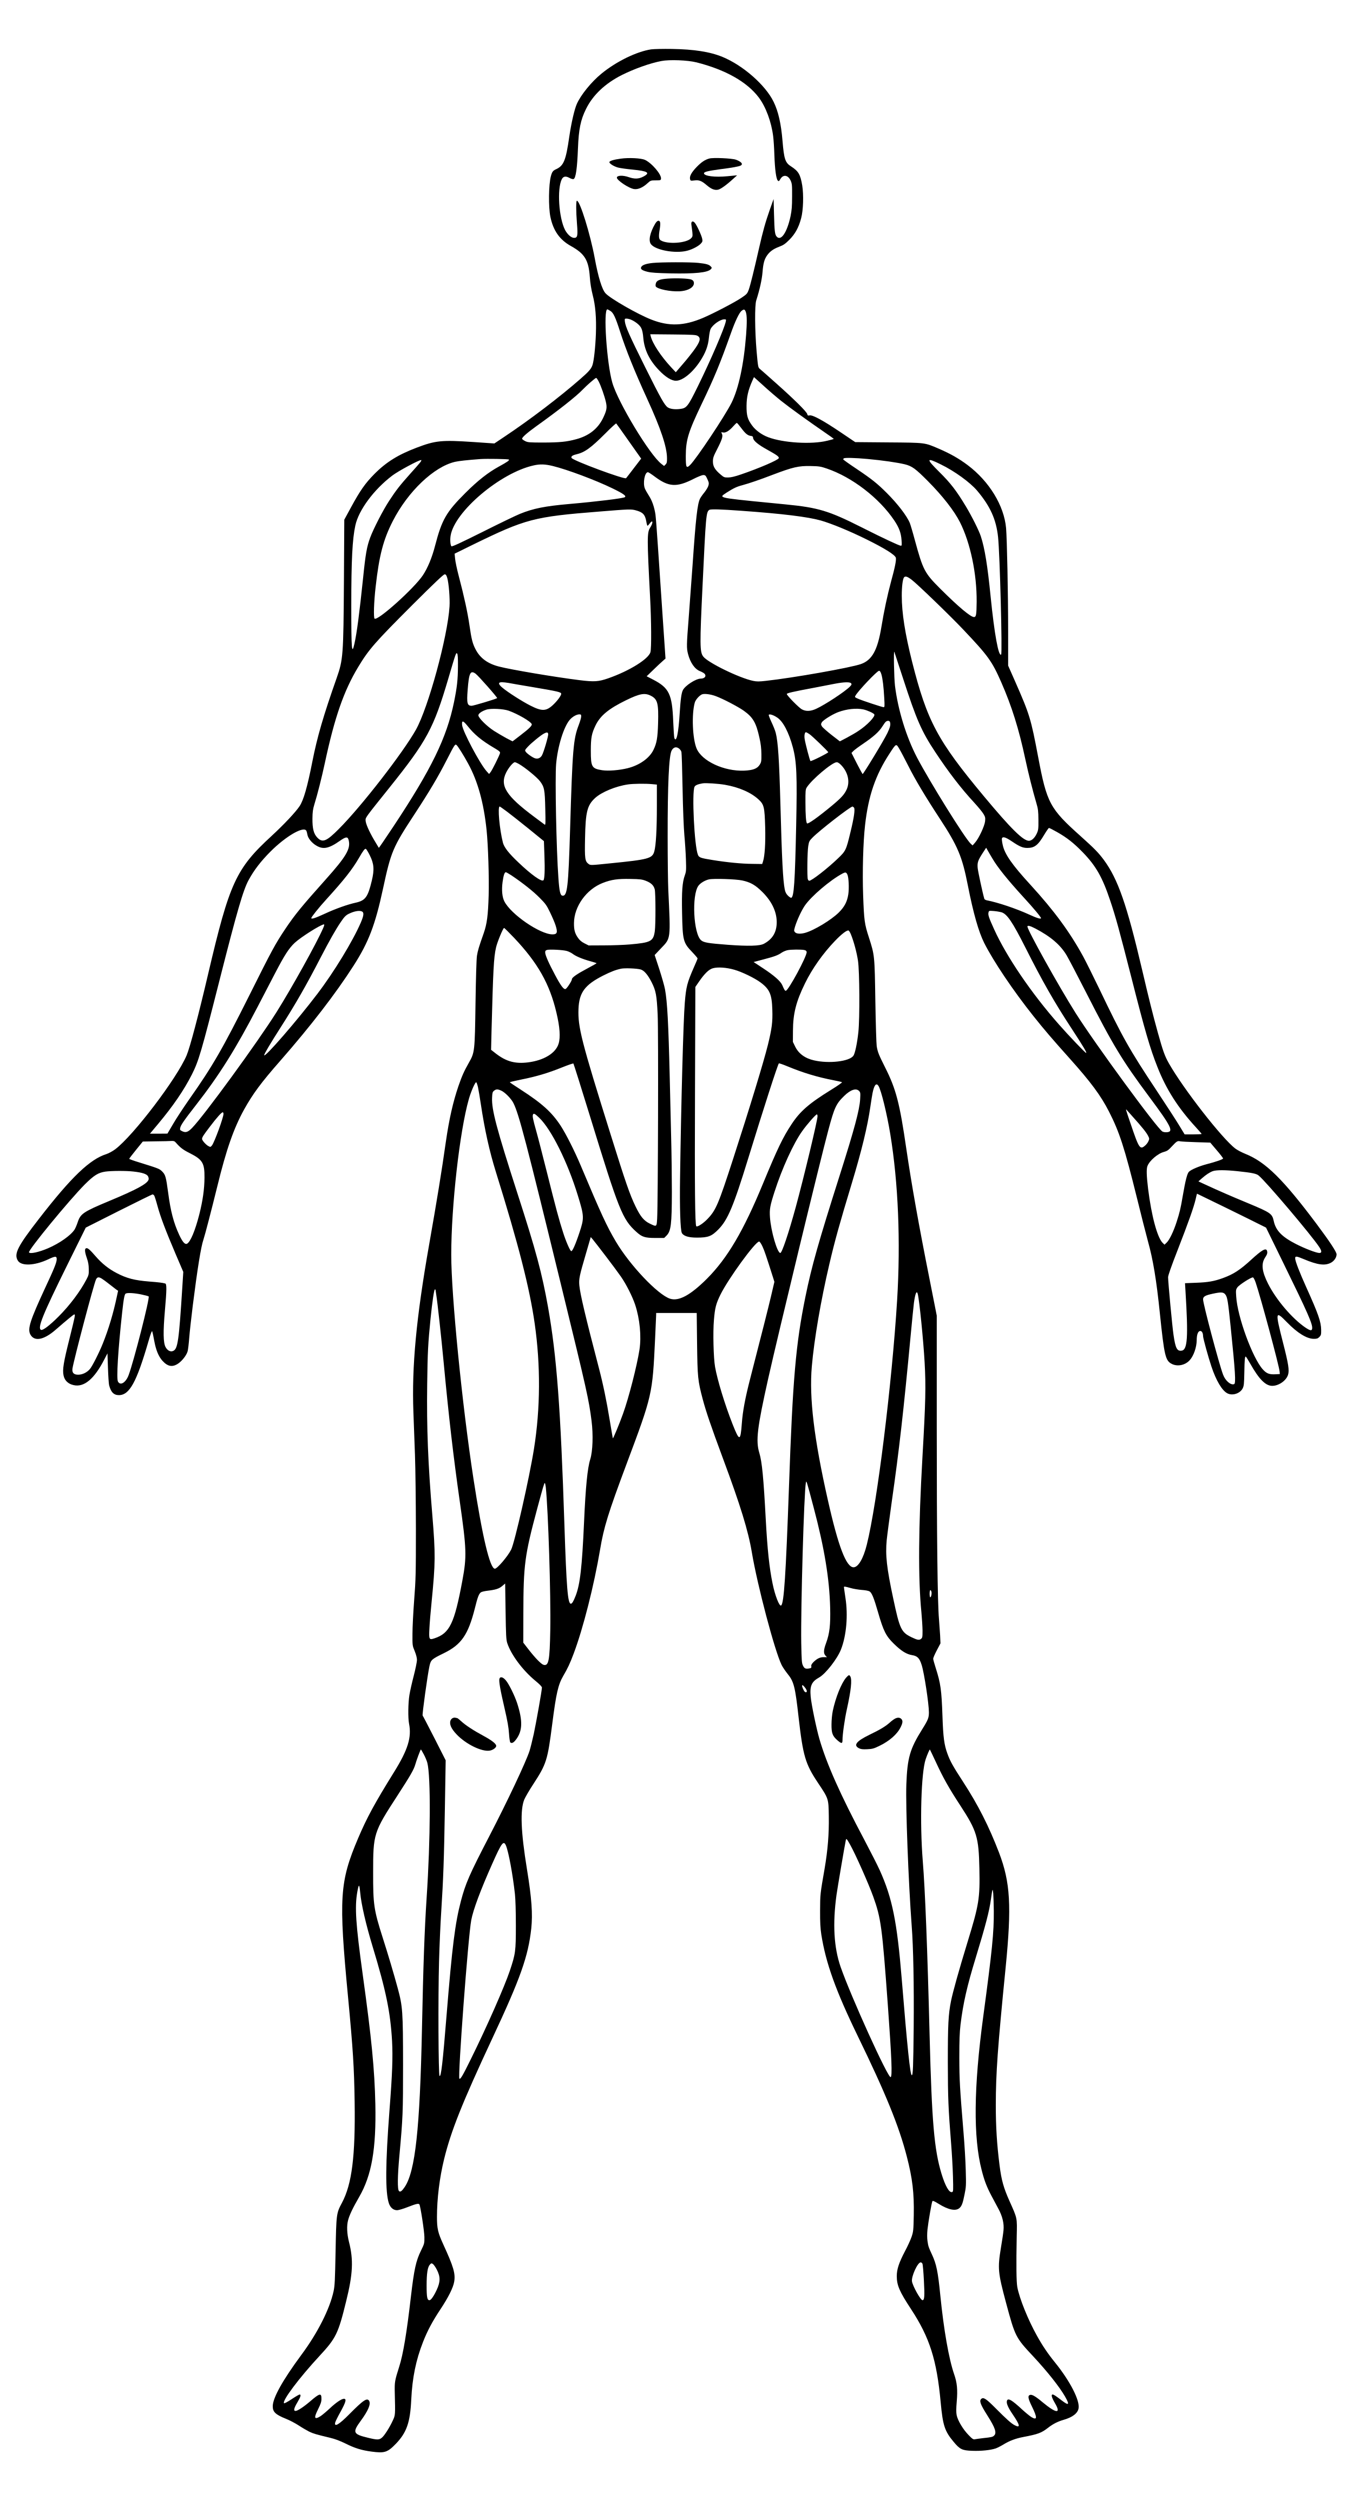 <?xml version="1.0" standalone="no"?>
<!DOCTYPE svg PUBLIC "-//W3C//DTD SVG 20010904//EN"
 "http://www.w3.org/TR/2001/REC-SVG-20010904/DTD/svg10.dtd">
<svg version="1.0" xmlns="http://www.w3.org/2000/svg"
 width="1895pt" height="3500pt" viewBox="0 0 1895 3500"
 preserveAspectRatio="xMidYMid meet">

<g transform="translate(0,3500) scale(0.1,-0.1)"
fill="#000000" stroke="none">
<path d="M9120 34309 c-204 -31 -487 -169 -696 -340 -140 -114 -289 -297 -345
-424 -34 -77 -77 -265 -105 -454 -49 -341 -78 -412 -190 -462 -39 -18 -52 -35
-68 -94 -32 -118 -36 -432 -7 -572 40 -192 130 -320 287 -407 194 -108 248
-197 265 -434 6 -87 20 -171 39 -247 40 -151 54 -324 46 -549 -7 -187 -28
-379 -48 -437 -18 -52 -49 -89 -166 -191 -291 -255 -710 -574 -1072 -815
l-136 -91 -289 20 c-450 30 -534 22 -800 -79 -260 -99 -425 -201 -590 -367
-130 -131 -201 -233 -329 -468 l-94 -173 -5 -850 c-7 -1056 -11 -1108 -103
-1370 -184 -522 -271 -820 -339 -1165 -70 -356 -123 -541 -179 -625 -56 -84
-215 -253 -391 -416 -501 -460 -590 -654 -890 -1934 -132 -565 -254 -1027
-301 -1138 -136 -323 -746 -1124 -1000 -1315 -36 -27 -91 -57 -122 -67 -233
-73 -491 -320 -941 -900 -305 -392 -359 -498 -301 -592 48 -79 235 -71 423 17
104 49 122 49 121 0 -1 -44 -36 -131 -163 -402 -209 -451 -247 -569 -207 -647
55 -105 189 -81 356 65 159 138 251 214 260 214 17 0 12 -21 -64 -328 -87
-345 -103 -445 -86 -526 15 -72 64 -119 142 -136 146 -33 289 87 429 360 l44
85 7 -205 c4 -113 11 -221 16 -240 25 -99 66 -140 137 -140 148 0 247 180 411
743 33 115 51 163 56 150 4 -10 17 -69 28 -132 24 -131 61 -220 115 -280 73
-81 139 -93 219 -40 58 39 120 120 134 174 6 22 16 105 22 185 6 80 29 285 50
455 65 514 114 821 150 925 23 70 108 396 194 745 126 516 230 811 375 1074
123 220 237 375 506 681 426 486 778 943 1027 1332 211 329 303 569 413 1081
111 516 137 577 439 1037 208 317 334 529 451 759 113 220 118 229 140 211 18
-15 103 -150 162 -260 135 -246 218 -548 258 -930 22 -216 36 -665 29 -915 -8
-278 -24 -400 -69 -528 -68 -192 -83 -243 -95 -317 -7 -44 -15 -313 -20 -655
-10 -689 -11 -698 -94 -843 -67 -119 -95 -181 -145 -325 -76 -222 -131 -465
-176 -777 -60 -422 -123 -809 -235 -1445 -181 -1028 -244 -1704 -220 -2344 5
-141 15 -411 22 -601 7 -190 12 -653 13 -1030 0 -627 -2 -711 -24 -995 -13
-170 -24 -384 -24 -475 -1 -164 -1 -166 31 -243 20 -49 32 -96 32 -124 0 -24
-20 -124 -45 -221 -25 -96 -53 -219 -61 -271 -18 -109 -21 -320 -5 -400 38
-191 -15 -364 -209 -676 -274 -441 -381 -639 -503 -925 -261 -614 -275 -833
-142 -2230 69 -730 85 -977 92 -1465 11 -760 -38 -1150 -178 -1412 -78 -146
-79 -154 -89 -683 -8 -401 -11 -477 -28 -555 -54 -248 -223 -583 -451 -890
-263 -356 -401 -603 -401 -720 0 -79 39 -116 183 -174 51 -20 133 -63 182 -95
50 -33 116 -71 148 -87 58 -27 88 -36 287 -84 73 -17 141 -43 225 -84 123 -62
221 -92 358 -110 183 -25 225 -12 344 112 149 156 198 296 213 617 15 306 65
551 165 806 62 158 132 289 245 459 111 168 176 298 191 382 20 115 -8 210
-155 530 -72 158 -86 216 -86 378 0 257 36 550 101 814 97 394 253 785 674
1686 397 848 503 1149 546 1540 21 201 6 421 -60 825 -86 528 -98 831 -38 979
13 31 68 127 124 212 187 287 202 334 268 849 55 428 82 546 154 670 61 104
95 176 145 310 134 355 287 961 371 1460 52 310 111 503 371 1198 361 964 362
969 399 1749 8 172 15 323 15 337 l0 26 284 0 284 0 5 -427 c6 -474 10 -519
80 -783 46 -172 111 -364 282 -825 247 -663 355 -1016 405 -1315 78 -464 319
-1377 417 -1577 14 -29 52 -85 84 -125 88 -108 106 -180 154 -608 62 -542 94
-652 271 -917 150 -225 148 -218 152 -468 4 -247 -14 -472 -59 -735 -62 -356
-62 -357 -63 -585 -1 -165 4 -249 17 -335 63 -400 202 -787 512 -1425 388
-797 576 -1258 685 -1681 80 -309 104 -511 98 -826 -4 -211 -6 -227 -31 -302
-15 -43 -56 -133 -92 -200 -84 -160 -115 -253 -115 -348 0 -129 37 -215 200
-463 261 -398 360 -709 415 -1305 30 -323 56 -403 181 -552 88 -106 119 -121
259 -126 126 -5 257 9 330 33 27 10 76 35 110 56 78 49 170 84 276 104 209 40
253 56 349 130 66 52 135 87 215 110 126 36 198 91 211 160 21 111 -119 383
-331 645 -97 119 -175 234 -253 375 -124 222 -245 522 -274 680 -13 74 -16
308 -8 710 6 266 10 244 -102 495 -82 183 -112 291 -138 495 -38 300 -53 541
-53 850 1 449 25 789 138 1925 85 859 66 1190 -93 1606 -141 367 -292 666
-502 989 -144 221 -182 290 -220 394 -46 125 -60 230 -70 526 -13 373 -26 461
-95 677 -19 59 -35 117 -35 128 0 12 23 65 51 118 l51 97 -5 115 c-4 63 -11
165 -16 225 -20 220 -31 1154 -31 2684 l0 1564 -99 501 c-152 762 -254 1335
-326 1826 -94 648 -145 844 -297 1145 -91 182 -104 213 -119 299 -5 33 -14
318 -19 631 -10 643 -10 641 -89 888 -63 193 -69 239 -82 592 -12 322 0 750
27 985 46 410 146 700 342 1000 96 147 92 145 140 63 22 -37 76 -141 122 -231
95 -190 237 -428 439 -736 256 -391 317 -535 396 -938 78 -395 151 -651 230
-809 132 -261 407 -669 690 -1024 148 -186 268 -326 503 -588 296 -330 438
-520 554 -747 147 -287 218 -507 392 -1210 57 -234 127 -506 154 -606 72 -258
119 -542 167 -1009 62 -599 78 -664 169 -709 79 -39 185 -17 247 51 56 59 99
181 100 283 0 76 18 124 46 128 25 4 43 -28 43 -72 0 -29 72 -291 117 -425 66
-198 149 -338 224 -376 71 -37 178 -2 214 70 17 34 20 65 23 220 3 183 7 225
20 225 4 0 33 -47 65 -103 121 -215 213 -307 306 -307 91 0 195 72 221 154 20
62 6 154 -70 449 -112 440 -109 455 55 287 148 -152 279 -232 377 -232 41 0
55 4 77 26 23 24 26 33 25 99 -1 113 -41 226 -204 587 -100 221 -160 377 -160
415 0 34 17 32 120 -11 195 -82 296 -95 380 -51 46 24 80 74 80 118 0 33 -96
179 -277 421 -474 633 -718 873 -1002 986 -47 19 -109 51 -137 72 -184 137
-729 836 -933 1195 -59 105 -82 170 -156 435 -68 246 -124 469 -220 880 -213
908 -337 1263 -533 1530 -77 104 -132 160 -327 335 -432 386 -473 463 -595
1110 -102 539 -119 593 -321 1053 l-99 224 0 471 c0 542 -16 1297 -29 1455
-28 314 -236 654 -538 881 -124 93 -244 161 -407 231 -198 85 -180 83 -704 87
l-464 4 -212 143 c-241 162 -385 240 -427 231 -22 -5 -28 -2 -33 19 -8 33
-185 208 -436 431 -113 101 -216 192 -229 202 -23 19 -25 31 -44 244 -25 291
-28 643 -5 714 49 153 79 290 88 396 10 126 26 181 66 237 39 54 86 87 167
118 59 22 85 40 143 98 81 81 131 172 165 302 30 112 36 326 15 458 -26 154
-52 199 -157 267 -81 51 -98 102 -119 354 -20 244 -59 415 -125 550 -113 233
-428 510 -715 628 -174 72 -399 107 -710 112 -124 2 -254 -1 -290 -6z m635
-182 c406 -103 706 -272 872 -491 99 -131 177 -342 202 -544 6 -46 14 -166 17
-265 7 -200 25 -332 48 -355 13 -13 17 -11 36 22 40 67 107 57 143 -21 20 -44
22 -63 21 -223 0 -141 -5 -195 -22 -278 -49 -228 -134 -352 -194 -284 -25 28
-31 74 -37 307 l-6 219 -53 -149 c-63 -180 -97 -302 -151 -540 -74 -326 -122
-519 -144 -580 -21 -57 -27 -63 -107 -117 -96 -64 -386 -215 -533 -278 -269
-114 -477 -121 -724 -24 -190 74 -574 294 -641 367 -50 53 -104 230 -152 492
-62 336 -207 805 -250 805 -13 0 -13 -141 1 -320 14 -170 8 -200 -40 -200 -40
0 -95 49 -128 113 -86 170 -112 566 -46 705 21 44 55 51 108 22 23 -13 49 -20
58 -17 32 12 51 150 62 432 10 264 37 398 113 550 96 195 268 357 502 475 174
87 395 166 554 196 115 22 367 12 491 -19z m-1207 -3479 c43 -26 72 -88 136
-288 84 -261 200 -549 381 -945 191 -416 276 -672 277 -828 1 -57 -3 -72 -20
-89 l-21 -21 -36 28 c-163 123 -609 861 -689 1138 -78 270 -129 1027 -69 1027
3 0 21 -10 41 -22z m1899 -19 c15 -43 16 -149 3 -315 -32 -416 -105 -754 -205
-954 -94 -187 -493 -785 -580 -870 -53 -51 -60 -36 -60 128 1 225 35 335 222
726 179 373 257 562 408 986 62 175 118 293 152 319 33 27 45 23 60 -20z
m-1612 -103 c64 -27 125 -76 146 -118 14 -28 24 -73 29 -138 15 -169 85 -313
222 -455 89 -93 173 -145 235 -145 94 0 234 114 340 276 76 118 111 211 122
328 5 52 16 107 24 122 33 62 136 134 192 134 25 0 26 -2 20 -32 -21 -99 -210
-538 -390 -904 -141 -287 -158 -308 -250 -319 -71 -9 -137 -1 -172 22 -45 30
-98 124 -317 563 -221 444 -275 566 -284 638 -4 40 -3 42 22 42 15 0 42 -6 61
-14z m938 -229 c48 -31 33 -82 -62 -211 -28 -38 -94 -121 -148 -183 l-98 -114
-68 73 c-141 152 -258 330 -283 431 l-6 28 319 -3 c285 -3 322 -5 346 -21z
m1168 -909 c117 -93 373 -278 612 -442 71 -48 127 -89 125 -91 -2 -2 -43 -13
-93 -25 -218 -54 -616 -30 -827 50 -88 33 -175 96 -223 162 -65 87 -80 141
-79 278 1 123 23 218 78 343 l26 58 133 -120 c72 -66 184 -162 248 -213z
m-2555 270 c33 -65 80 -199 100 -285 18 -80 12 -116 -38 -222 -73 -152 -198
-252 -380 -300 -133 -36 -228 -45 -453 -46 -201 0 -223 2 -259 20 -22 11 -42
25 -43 32 -6 17 66 81 195 174 311 222 561 419 652 514 59 62 178 165 190 165
5 0 22 -24 36 -52z m423 -836 l171 -242 -102 -133 c-55 -72 -104 -136 -109
-141 -20 -22 -739 244 -763 283 -13 20 12 39 67 51 118 28 204 91 407 294 79
80 147 142 151 138 4 -4 84 -116 178 -250z m1571 188 c59 -79 92 -107 135
-112 24 -2 31 -8 33 -30 5 -39 69 -92 203 -166 132 -73 163 -96 156 -116 -10
-27 -273 -140 -527 -227 -87 -30 -142 -43 -181 -43 -52 -1 -61 2 -105 40 -81
68 -109 115 -109 183 0 52 7 72 62 179 68 133 81 178 63 212 -11 21 -10 22 17
16 36 -8 87 23 143 87 23 26 45 47 50 47 4 0 31 -31 60 -70z m1770 -435 c209
-19 422 -50 524 -75 100 -25 149 -61 321 -234 207 -208 369 -416 450 -576 146
-289 237 -722 234 -1115 -2 -178 -7 -209 -34 -213 -44 -6 -218 140 -476 397
-220 220 -241 260 -355 677 -30 113 -63 222 -71 242 -42 102 -174 273 -325
423 -132 132 -212 195 -425 338 -101 67 -183 126 -183 130 0 4 3 11 7 14 11
12 159 8 333 -8z m-5023 -8 c11 -11 -22 -34 -139 -98 -150 -82 -296 -196 -469
-369 -270 -269 -330 -374 -425 -738 -42 -165 -104 -314 -170 -413 -120 -183
-639 -648 -678 -609 -16 16 -9 237 15 444 49 440 108 663 240 921 212 415 577
762 872 830 53 12 169 25 357 39 86 6 388 1 397 -7z m-1245 -44 c-17 -21 -79
-92 -139 -158 -142 -159 -194 -225 -292 -375 -85 -129 -220 -391 -266 -515
-47 -126 -65 -226 -100 -570 -52 -498 -87 -765 -121 -917 -37 -164 -44 -84
-44 532 0 638 15 933 57 1125 46 214 261 504 518 698 83 63 369 217 403 217 8
0 2 -15 -16 -37z m7293 -23 c195 -95 411 -252 510 -368 184 -218 268 -403 294
-652 25 -243 61 -1624 43 -1642 -36 -36 -95 288 -147 807 -44 441 -83 680
-137 845 -26 82 -127 283 -210 421 -133 221 -215 327 -371 481 -190 188 -187
209 18 108z m-5430 -24 c202 -50 591 -195 830 -311 153 -74 202 -108 176 -125
-29 -17 -386 -61 -776 -95 -343 -30 -508 -63 -694 -139 -59 -24 -297 -139
-528 -255 -313 -156 -424 -207 -431 -198 -15 19 -20 89 -11 147 53 337 698
883 1164 985 90 20 159 18 270 -9z m3835 -35 c356 -121 736 -414 946 -728 67
-100 94 -174 101 -275 5 -66 3 -78 -9 -78 -22 0 -251 107 -548 257 -464 234
-609 277 -1066 322 -115 12 -326 32 -469 46 -297 30 -388 43 -412 60 -15 11
-9 18 52 58 99 63 142 84 226 106 96 26 239 75 419 144 284 108 366 127 535
123 116 -2 140 -6 225 -35z m-2408 -114 c194 -145 306 -151 540 -32 61 31 121
55 138 55 28 0 34 -6 57 -56 23 -50 24 -60 14 -95 -7 -22 -32 -63 -56 -93 -24
-29 -51 -68 -60 -85 -37 -73 -60 -274 -105 -931 -17 -239 -42 -576 -55 -749
-29 -368 -30 -413 -9 -494 31 -122 94 -213 167 -242 23 -9 50 -24 60 -32 37
-34 10 -73 -50 -73 -66 0 -215 -96 -248 -160 -21 -40 -33 -129 -45 -320 -17
-284 -47 -423 -75 -352 -4 9 -11 114 -16 232 -15 382 -57 470 -281 586 l-91
47 89 86 c49 48 108 103 132 124 l43 38 -40 587 c-22 323 -52 763 -66 977 -14
215 -30 419 -35 455 -17 106 -47 192 -91 260 -23 36 -48 80 -56 99 -32 76 -4
231 42 231 7 0 50 -28 97 -63z m-267 -471 c98 -26 130 -59 147 -156 5 -33 13
-60 17 -60 4 0 17 14 29 30 48 65 54 14 7 -58 -43 -67 -43 -147 0 -971 18
-334 20 -715 5 -770 -26 -96 -295 -263 -590 -366 -138 -48 -197 -52 -405 -26
-345 43 -956 146 -1126 190 -157 40 -262 116 -326 237 -44 83 -59 141 -88 342
-27 183 -72 392 -150 689 -25 95 -48 204 -51 242 l-7 70 254 125 c744 363 853
392 1774 465 418 34 445 35 510 17z m1475 -6 c586 -42 933 -85 1115 -136 148
-42 406 -148 640 -264 257 -127 401 -217 412 -258 8 -33 -13 -138 -68 -337
-48 -178 -98 -409 -134 -630 -54 -327 -130 -465 -287 -521 -146 -51 -946 -193
-1331 -235 -95 -11 -129 -11 -180 0 -193 40 -635 256 -698 341 -48 64 -49 162
-9 996 46 977 50 1027 94 1056 18 13 158 9 446 -12z m-4116 -940 c22 -74 39
-290 32 -400 -27 -426 -297 -1414 -470 -1724 -179 -320 -768 -1079 -1081
-1391 -175 -176 -229 -196 -302 -119 -50 53 -68 126 -67 264 1 94 6 130 27
200 43 138 102 371 147 580 136 636 265 1008 465 1340 151 251 236 347 767
878 299 298 430 422 445 422 18 0 25 -10 37 -50z m6505 -26 c74 -55 549 -513
722 -697 348 -367 402 -441 533 -739 146 -333 246 -650 336 -1073 41 -192 107
-455 156 -620 23 -77 27 -110 28 -230 1 -127 -1 -145 -23 -193 -28 -61 -71
-102 -110 -102 -81 0 -253 170 -632 625 -650 780 -794 1051 -1004 1880 -99
394 -145 684 -145 926 0 127 13 234 32 257 18 21 44 13 107 -34z m-120 -1384
c187 -576 257 -736 451 -1029 189 -285 360 -507 545 -707 57 -62 115 -133 130
-159 24 -40 27 -53 22 -102 -7 -66 -87 -238 -140 -298 l-35 -40 -27 25 c-81
75 -572 865 -751 1205 -151 289 -267 666 -309 1005 -13 109 -21 504 -9 475 2
-5 57 -174 123 -375z m-6235 172 c-1 -188 -13 -293 -55 -500 -103 -501 -316
-938 -850 -1743 -110 -166 -202 -300 -203 -298 -2 2 -33 54 -69 115 -73 126
-117 228 -117 274 0 37 2 40 335 455 524 654 618 828 824 1526 108 366 108
366 124 350 8 -9 12 -60 11 -179z m5931 -113 c18 -63 31 -173 40 -336 6 -105
5 -123 -8 -123 -20 0 -299 92 -360 119 -44 19 -47 22 -36 42 35 65 304 349
331 349 12 0 22 -15 33 -51z m-5685 11 c39 -28 312 -338 303 -343 -27 -16
-331 -107 -357 -107 -62 0 -71 35 -56 224 18 236 38 277 110 226z m461 -130
c30 -6 173 -31 319 -55 385 -65 420 -74 420 -98 0 -26 -60 -106 -121 -161 -93
-84 -153 -84 -313 -2 -113 57 -316 187 -388 248 -61 50 -64 78 -9 78 21 0 63
-5 92 -10z m4799 -5 c11 -13 8 -21 -16 -46 -65 -68 -349 -255 -472 -311 -78
-36 -142 -39 -199 -9 -42 21 -213 195 -213 216 0 12 79 31 390 89 102 20 230
44 285 55 128 24 208 26 225 6z m-2796 -179 c86 -47 101 -107 93 -381 -6 -206
-19 -279 -65 -373 -56 -116 -196 -215 -362 -256 -116 -29 -270 -41 -357 -28
-145 23 -158 45 -158 272 0 184 11 241 67 357 66 135 182 231 423 349 200 98
270 109 359 60z m901 -1 c105 -39 311 -147 392 -204 131 -94 173 -167 220
-381 19 -82 26 -147 27 -225 1 -100 -1 -114 -23 -149 -35 -56 -92 -78 -216
-84 -283 -12 -595 133 -669 311 -57 139 -71 477 -25 642 12 44 75 111 111 118
39 8 120 -4 183 -28z m-2900 -204 c126 -45 308 -150 322 -187 8 -21 -32 -61
-160 -159 l-108 -83 -87 45 c-48 26 -125 71 -172 101 -99 63 -220 183 -220
218 0 25 46 58 113 80 62 20 235 12 312 -15z m4967 18 c55 -12 142 -51 153
-69 18 -29 -101 -153 -222 -232 -37 -25 -111 -68 -164 -96 l-96 -50 -118 91
c-64 51 -125 104 -134 120 -14 25 -14 30 -1 55 18 31 147 112 229 143 119 44
253 59 353 38z m-3952 -99 c0 -17 -16 -71 -35 -121 -75 -195 -87 -337 -120
-1449 -25 -824 -39 -948 -108 -938 -30 4 -43 60 -56 246 -29 394 -49 1404 -32
1597 22 249 107 522 192 620 38 43 93 74 132 75 24 0 27 -4 27 -30z m2746 -15
c82 -54 162 -207 218 -415 54 -202 62 -392 47 -1100 -17 -796 -31 -995 -69
-1008 -7 -2 -27 11 -46 30 -25 25 -37 48 -45 88 -25 126 -40 412 -61 1205 -17
616 -33 859 -65 985 -7 30 -34 98 -59 150 -24 52 -42 98 -39 103 10 16 66 -2
119 -38z m1578 -61 c13 -34 4 -74 -35 -155 -49 -103 -339 -580 -348 -575 -3 3
-40 70 -81 150 l-74 146 25 26 c13 14 76 61 140 104 143 97 220 166 266 239
19 31 42 62 51 69 22 17 49 15 56 -4z m-5916 -56 c94 -119 196 -203 363 -302
83 -49 96 -60 92 -79 -8 -34 -110 -239 -133 -267 l-20 -25 -36 40 c-95 107
-333 557 -342 645 -6 69 13 66 76 -12z m1130 -114 c4 -28 -65 -262 -89 -301
-22 -35 -54 -49 -93 -39 -32 8 -116 66 -133 93 -14 20 -11 25 29 69 51 55 188
167 232 188 37 19 50 16 54 -10z m3658 0 c38 -25 264 -243 264 -254 0 -12
-242 -132 -249 -124 -10 11 -70 240 -81 308 -8 50 1 96 18 96 5 0 27 -12 48
-26z m-1824 -204 c14 -11 29 -32 32 -47 4 -16 11 -244 16 -508 5 -284 16 -552
25 -655 9 -96 19 -249 22 -340 5 -151 4 -170 -16 -225 -35 -99 -44 -224 -38
-525 8 -388 15 -416 143 -549 41 -43 74 -82 74 -88 0 -5 -22 -59 -50 -121 -96
-218 -111 -276 -129 -502 -20 -241 -51 -1389 -66 -2435 -7 -429 4 -745 25
-785 23 -43 94 -65 210 -65 159 0 206 18 301 114 133 135 213 327 419 997 212
690 415 1320 429 1328 4 3 57 -15 117 -40 219 -91 421 -152 644 -195 63 -12
119 -25 123 -29 4 -4 -67 -54 -159 -110 -303 -188 -427 -295 -547 -477 -121
-182 -197 -340 -399 -828 -274 -665 -499 -1047 -787 -1336 -231 -230 -394
-319 -517 -279 -171 56 -561 467 -758 799 -128 216 -203 378 -493 1066 -86
204 -205 440 -281 557 -126 191 -259 311 -564 508 -81 52 -148 97 -148 100 0
3 75 20 166 39 207 41 377 92 569 170 82 33 153 57 156 53 4 -4 107 -331 229
-727 410 -1335 457 -1453 652 -1629 80 -73 121 -86 271 -86 l119 0 33 33 c63
63 74 159 75 612 0 193 -4 535 -10 760 -5 226 -14 606 -20 845 -18 758 -34
1056 -66 1230 -8 46 -45 174 -80 283 l-65 198 90 95 c137 143 134 119 101 814
-5 107 -9 443 -9 745 -1 732 18 1135 55 1207 26 50 66 60 106 28z m-2237 -219
c84 -49 247 -183 287 -236 62 -81 69 -120 75 -385 5 -199 4 -233 -8 -224 -8 6
-75 56 -149 111 -393 293 -482 434 -391 618 34 69 98 145 122 145 8 0 37 -13
64 -29z m4508 -13 c95 -100 124 -232 75 -340 -33 -71 -76 -118 -207 -227 -197
-163 -335 -261 -348 -247 -14 13 -22 118 -22 291 -1 158 1 184 17 210 68 110
358 355 421 355 15 0 39 -15 64 -42z m-1629 -274 c196 -34 366 -108 472 -207
75 -70 83 -106 91 -388 6 -220 -6 -403 -30 -477 l-12 -37 -140 2 c-148 1 -350
21 -550 53 -174 28 -194 35 -210 74 -50 120 -87 877 -47 953 11 21 47 36 112
47 43 8 221 -4 314 -20z m-1021 9 l67 -6 0 -301 c0 -331 -13 -553 -36 -634
-28 -100 -78 -114 -622 -168 -272 -28 -272 -28 -299 -8 -50 38 -55 73 -49 359
7 371 30 462 142 565 92 83 288 164 459 189 74 11 248 13 338 4z m-2037 -381
c50 -37 188 -146 307 -242 l215 -175 7 -194 c8 -209 3 -337 -14 -354 -25 -25
-171 79 -348 248 -137 129 -201 212 -219 278 -48 188 -77 508 -45 507 3 0 47
-31 97 -68z m4865 52 c17 -21 1 -137 -51 -349 -59 -245 -65 -258 -173 -361
-143 -138 -369 -314 -403 -314 -7 0 -16 10 -20 23 -11 34 -7 383 6 462 10 63
15 75 58 118 96 99 532 437 563 437 3 0 12 -7 20 -16z m2841 -340 c140 -79
236 -154 364 -286 184 -190 274 -348 383 -674 77 -228 127 -411 300 -1089 185
-729 259 -983 362 -1242 123 -312 287 -570 539 -844 44 -48 80 -90 80 -93 0
-3 -54 -6 -119 -6 l-119 0 -78 128 c-42 70 -186 291 -319 492 -381 574 -472
736 -802 1425 -85 176 -185 377 -223 447 -188 343 -406 639 -733 997 -262 285
-366 434 -393 563 -10 41 -14 83 -11 92 11 29 51 17 136 -40 111 -75 155 -94
219 -94 102 0 150 37 238 186 31 52 61 94 66 94 6 0 55 -25 110 -56z m-10511
16 c4 -8 11 -32 14 -52 8 -52 61 -117 125 -155 96 -58 176 -42 331 67 85 59
109 61 122 10 31 -120 -32 -228 -321 -551 -338 -378 -432 -493 -567 -694 -140
-210 -184 -290 -496 -915 -385 -769 -521 -1004 -846 -1465 -81 -116 -184 -272
-228 -348 l-80 -136 -123 -1 -122 0 114 136 c210 251 360 470 472 690 97 192
133 315 389 1324 247 972 331 1262 408 1402 75 138 169 260 302 394 218 219
469 364 506 294z m9608 -387 c72 -124 213 -299 438 -545 140 -152 243 -276
243 -291 0 -17 -61 2 -169 52 -182 83 -436 168 -586 197 -19 3 -37 13 -39 23
-22 73 -88 379 -93 431 -6 76 3 105 72 211 l47 72 22 -39 c12 -21 41 -72 65
-111z m-8720 44 c59 -117 66 -200 28 -357 -55 -229 -90 -276 -224 -306 -114
-25 -284 -85 -432 -154 -135 -62 -191 -81 -191 -62 0 15 108 150 215 267 243
267 358 413 450 571 64 111 84 136 99 131 6 -1 31 -42 55 -90z m1987 -283
c153 -103 304 -222 391 -311 82 -82 99 -105 147 -205 30 -62 64 -141 75 -175
35 -105 26 -133 -41 -133 -173 0 -582 280 -674 462 -31 61 -40 159 -25 271 13
94 27 137 46 137 6 0 42 -21 81 -46z m4702 14 c19 -39 26 -193 13 -278 -16
-103 -52 -172 -130 -251 -106 -106 -349 -253 -476 -288 -63 -17 -119 -14 -139
8 -17 18 -17 23 -2 76 27 90 90 227 137 296 88 130 352 355 524 448 47 25 56
23 73 -11z m-2823 -88 c73 -28 110 -63 125 -119 13 -51 14 -494 1 -587 -21
-142 -54 -159 -351 -185 -80 -7 -242 -13 -361 -13 l-215 -1 -59 30 c-41 21
-68 44 -91 78 -43 62 -56 111 -55 206 2 232 174 472 403 561 120 47 211 60
388 56 133 -2 163 -6 215 -26z m1349 5 c118 -25 186 -64 286 -164 139 -139
206 -292 198 -445 -7 -128 -65 -217 -180 -278 -59 -31 -215 -35 -503 -14 -275
21 -337 31 -375 63 -108 90 -134 633 -38 764 29 39 93 77 149 89 67 14 371 4
463 -15z m-5323 -435 c29 -16 24 -58 -19 -158 -113 -260 -375 -690 -605 -992
-288 -380 -747 -908 -747 -861 0 18 89 168 235 396 202 316 357 586 550 960
131 252 215 401 288 508 48 71 69 93 108 113 78 39 154 53 190 34z m8954 -10
c80 -24 154 -133 342 -505 228 -453 402 -758 633 -1110 173 -264 227 -355 212
-355 -12 0 -244 243 -382 400 -383 434 -731 945 -906 1330 -75 165 -88 204
-79 237 6 25 7 25 73 20 37 -3 85 -11 107 -17z m-9501 -227 c-94 -214 -440
-836 -652 -1173 -267 -424 -1011 -1444 -1181 -1619 -58 -60 -90 -70 -138 -47
-32 15 -35 20 -29 47 7 38 53 105 220 319 327 419 556 784 862 1372 75 145
185 356 244 469 137 263 195 352 278 431 86 80 365 256 409 258 9 0 4 -19 -13
-57z m9979 -2 c216 -114 350 -229 437 -376 29 -49 153 -286 275 -525 373 -732
503 -946 875 -1446 324 -435 357 -504 239 -504 -17 0 -38 4 -48 10 -72 38
-946 1231 -1215 1657 -239 379 -676 1163 -676 1213 0 20 40 9 113 -29z m-7303
-129 c332 -351 498 -644 593 -1047 48 -200 58 -345 31 -434 -39 -133 -205
-235 -429 -263 -177 -22 -302 11 -444 119 l-73 57 6 255 c23 870 31 1036 63
1176 16 74 99 275 113 275 5 0 67 -62 140 -138z m4719 45 c40 -99 81 -253 98
-367 22 -147 26 -803 5 -1000 -17 -157 -47 -298 -70 -330 -58 -79 -341 -112
-550 -64 -126 28 -216 94 -264 191 l-33 68 1 155 c1 242 44 411 169 665 100
205 251 418 420 594 93 97 167 153 190 145 7 -3 23 -29 34 -57z m-3978 -230
c26 -8 63 -26 82 -41 43 -33 136 -72 246 -102 46 -13 85 -25 87 -27 2 -2 -54
-34 -124 -71 -149 -79 -222 -129 -222 -154 0 -23 -70 -130 -89 -137 -25 -10
-69 49 -147 197 -90 168 -136 274 -138 312 -1 23 4 31 24 38 37 11 228 1 281
-15z m3324 14 c20 -4 31 -13 33 -27 8 -53 -257 -544 -293 -544 -12 0 -19 11
-50 82 -25 55 -117 135 -268 234 l-132 87 140 37 c153 40 202 58 256 96 20 13
56 28 80 33 51 10 191 11 234 2z m-980 -276 c109 -31 288 -118 370 -180 125
-94 156 -166 162 -380 6 -171 -6 -263 -62 -492 -60 -241 -252 -872 -486 -1593
-205 -632 -241 -719 -356 -840 -61 -65 -146 -121 -161 -106 -18 19 -23 520
-18 1870 l5 1480 48 70 c81 118 141 176 198 192 69 19 189 11 300 -21z m-1313
4 c49 -13 102 -75 155 -180 60 -119 71 -181 84 -449 12 -240 5 -2642 -7 -2857
-7 -119 -6 -119 -99 -74 -85 40 -134 98 -204 243 -80 165 -138 332 -351 1014
-408 1302 -457 1496 -448 1748 9 231 87 338 345 469 110 55 174 80 254 97 50
10 216 4 271 -11z m-2278 -1646 c8 -38 27 -147 41 -243 53 -353 119 -653 210
-945 317 -1016 473 -1626 544 -2125 83 -578 80 -1186 -10 -1750 -64 -405 -270
-1313 -320 -1413 -48 -95 -195 -267 -228 -267 -69 0 -175 445 -300 1260 -159
1035 -311 2567 -311 3135 0 682 118 1729 246 2178 29 103 87 237 103 237 5 0
16 -30 25 -67z m5610 15 c38 -60 118 -388 165 -673 112 -683 146 -1506 96
-2325 -72 -1166 -279 -2841 -425 -3425 -48 -193 -120 -315 -185 -315 -103 0
-214 291 -360 940 -194 858 -263 1434 -225 1870 33 383 127 928 246 1435 78
333 143 565 314 1130 137 453 220 793 260 1072 11 76 25 163 31 193 23 113 52
147 83 98z m-5289 -63 c53 -21 144 -113 175 -175 78 -154 175 -527 681 -2600
348 -1424 377 -1556 414 -1849 25 -196 17 -425 -18 -539 -39 -124 -65 -386
-87 -882 -28 -631 -56 -872 -118 -1030 -31 -79 -50 -110 -67 -110 -43 0 -61
219 -90 1105 -53 1630 -108 2364 -229 3045 -85 477 -169 791 -426 1585 -294
912 -366 1181 -358 1348 3 68 6 81 27 98 28 23 50 24 96 4z m5016 -6 c20 -20
21 -29 16 -118 -9 -150 -81 -418 -282 -1051 -303 -953 -397 -1285 -484 -1711
-136 -667 -178 -1151 -231 -2669 -44 -1234 -70 -1630 -110 -1655 -25 -15 -85
139 -119 305 -46 222 -73 477 -96 902 -31 581 -52 803 -90 929 -52 172 -30
350 125 1044 145 644 726 3045 841 3473 85 318 109 370 221 479 89 88 167 114
209 72z m3845 -374 c117 -130 181 -209 205 -257 17 -34 18 -41 5 -70 -7 -18
-26 -45 -42 -59 -77 -70 -89 -54 -210 304 -66 193 -70 208 -56 192 5 -6 49
-55 98 -110z m-12746 51 c0 -50 -127 -397 -161 -440 -19 -24 -22 -25 -48 -11
-35 17 -91 80 -91 101 0 24 17 51 112 175 93 123 161 199 178 199 5 0 10 -11
10 -24z m4422 -53 c170 -163 398 -621 541 -1088 89 -289 90 -316 24 -515 -56
-170 -102 -274 -118 -264 -18 11 -74 139 -112 260 -54 165 -104 351 -226 839
-61 242 -128 503 -150 580 -46 163 -55 209 -47 230 9 25 25 18 88 -42z m3898
20 c0 -57 -192 -857 -304 -1268 -102 -373 -194 -645 -217 -645 -43 0 -132 307
-145 500 -8 113 1 161 63 354 106 331 266 680 388 851 68 96 190 235 206 235
5 0 9 -12 9 -27z m-8987 -368 c62 -71 100 -100 192 -146 182 -92 211 -139 209
-344 -1 -160 -24 -324 -74 -520 -57 -223 -123 -380 -170 -405 -29 -16 -63 23
-110 123 -79 171 -121 332 -155 592 -30 221 -38 250 -84 296 -38 38 -48 42
-328 129 -73 22 -133 44 -133 48 0 5 43 61 95 125 l95 117 183 3 c100 1 199 3
220 5 30 2 43 -3 60 -23z m14290 6 l198 -6 89 -105 c50 -58 90 -110 90 -117 0
-12 -90 -44 -240 -83 -99 -27 -205 -72 -237 -102 -25 -24 -49 -116 -88 -342
-29 -173 -44 -234 -87 -366 -41 -128 -100 -249 -137 -284 l-31 -30 -24 23
c-76 72 -159 380 -206 760 -22 184 -25 276 -9 318 29 76 146 176 232 198 44
12 62 24 112 79 66 71 78 78 115 69 14 -3 114 -9 223 -12z m579 -406 c207 -22
265 -34 298 -62 107 -89 736 -832 846 -998 38 -57 39 -85 3 -85 -43 0 -206 63
-331 127 -195 100 -280 188 -308 320 -23 104 -41 117 -365 252 -223 92 -416
176 -610 266 l-80 37 45 40 c61 54 112 87 157 104 50 17 176 17 345 -1z
m-15463 -5 c126 -14 188 -35 205 -68 8 -17 11 -35 6 -48 -22 -58 -171 -138
-545 -294 -367 -153 -407 -180 -446 -297 -12 -37 -32 -84 -44 -104 -52 -82
-211 -194 -374 -264 -127 -54 -250 -81 -265 -57 -17 27 563 732 783 953 128
127 186 163 286 178 84 12 294 13 394 1z m15297 -505 c219 -108 437 -214 482
-238 l84 -42 244 -499 c344 -702 409 -851 402 -913 -4 -36 -26 -33 -95 13
-186 127 -408 387 -523 614 -87 173 -99 279 -40 368 30 45 35 67 24 96 -15 40
-74 5 -215 -124 -160 -147 -252 -207 -400 -261 -124 -45 -209 -60 -378 -66
l-154 -6 6 -101 c41 -662 29 -834 -55 -844 -63 -8 -85 35 -112 221 -17 110
-76 743 -76 807 0 26 44 151 134 382 150 385 225 596 252 711 9 42 18 77 19
77 1 0 181 -88 401 -195z m-15008 172 c6 -7 27 -72 46 -143 41 -153 115 -349
258 -684 l105 -245 -13 -205 c-48 -761 -64 -872 -128 -901 -38 -18 -82 5 -108
55 -32 62 -34 212 -9 503 27 307 27 380 4 386 -36 10 -91 17 -221 27 -209 17
-315 44 -459 119 -111 58 -207 134 -293 234 -83 96 -114 122 -135 113 -22 -8
-18 -53 11 -137 19 -54 27 -96 27 -154 2 -73 -1 -86 -32 -145 -87 -167 -233
-362 -391 -520 -123 -123 -219 -196 -244 -187 -56 22 17 203 375 927 l250 505
462 233 c254 127 466 232 473 232 6 0 16 -6 22 -13z m6325 -850 c84 -109 180
-240 215 -290 74 -107 160 -278 198 -392 65 -198 89 -442 60 -630 -35 -226
-151 -678 -231 -898 -50 -139 -138 -352 -142 -341 -1 5 -21 118 -43 251 -45
276 -94 510 -151 728 -190 727 -263 1037 -275 1161 -8 89 1 133 89 433 l71
244 29 -34 c16 -19 97 -123 180 -232z m2196 134 c28 -60 51 -129 150 -440 l17
-55 -48 -205 c-44 -185 -112 -454 -289 -1142 -72 -279 -107 -465 -119 -634
-19 -255 -33 -256 -130 -11 -107 271 -213 618 -245 801 -22 124 -31 486 -16
656 14 171 29 229 92 357 111 224 488 742 541 742 9 0 28 -28 47 -69z m-9252
-451 c18 -11 66 -46 107 -79 41 -32 85 -66 97 -75 l23 -15 -18 -83 c-48 -229
-114 -450 -195 -653 -54 -135 -149 -321 -182 -360 -43 -49 -103 -78 -162 -79
-65 -1 -91 28 -82 88 23 137 301 1190 330 1246 18 35 38 37 82 10z m16160 -55
c70 -205 329 -1167 335 -1245 l3 -35 -60 -3 c-87 -5 -126 10 -179 69 -144 161
-355 736 -372 1019 -6 89 -5 97 17 129 26 36 194 144 218 139 8 -2 25 -34 38
-73z m-11487 -102 c0 -5 5 -35 10 -68 17 -105 68 -568 105 -960 71 -755 135
-1305 224 -1930 96 -673 100 -773 36 -1115 -111 -596 -177 -734 -389 -804 -76
-26 -80 -18 -72 135 3 69 17 238 31 375 54 548 55 667 10 1214 -61 730 -80
1214 -72 1830 6 461 12 569 47 920 25 244 50 410 61 410 5 0 9 -3 9 -7z m6754
-57 c23 -91 79 -652 96 -956 19 -340 14 -551 -30 -1320 -57 -1000 -62 -1699
-15 -2180 8 -85 15 -200 16 -255 0 -91 -2 -101 -21 -117 -26 -21 -50 -17 -132
22 -146 71 -166 112 -258 545 -91 426 -111 603 -91 815 7 69 39 312 71 540
104 726 164 1257 265 2330 19 206 40 409 45 450 18 134 39 183 54 126z m4312
-13 c25 -38 34 -94 69 -433 67 -652 76 -806 50 -816 -47 -18 -123 47 -155 133
-57 150 -280 991 -280 1053 0 40 29 57 137 80 121 26 152 23 179 -17z m-15190
7 c54 -11 102 -24 106 -28 19 -19 -207 -905 -281 -1103 -40 -105 -116 -151
-149 -89 -23 43 1 438 59 970 22 200 33 256 52 263 28 12 121 6 213 -13z
m9419 -2980 c151 -569 222 -1000 232 -1405 6 -244 -8 -361 -56 -493 -37 -99
-39 -147 -10 -178 l21 -22 -44 0 c-51 1 -95 -20 -144 -68 -26 -27 -35 -43 -31
-60 3 -20 -1 -25 -28 -30 -52 -9 -69 -2 -89 40 -17 34 -19 70 -24 315 -8 483
39 2117 65 2246 7 36 9 30 108 -345z m-3751 283 c34 -327 72 -1508 63 -2003
-8 -429 -22 -503 -93 -486 -33 9 -116 93 -213 218 l-72 93 1 405 c1 690 18
815 195 1475 77 287 97 355 105 355 4 0 10 -26 14 -57z m-540 -2183 c54 -164
216 -381 391 -526 64 -52 95 -85 95 -98 0 -38 -78 -478 -114 -648 -20 -91 -47
-199 -60 -240 -53 -160 -308 -701 -566 -1198 -276 -532 -329 -653 -395 -903
-81 -309 -122 -633 -200 -1592 -54 -671 -78 -876 -99 -855 -16 16 -21 1096 -7
1600 6 223 20 540 31 705 29 454 39 727 51 1452 l11 661 -157 309 c-87 169
-161 313 -166 318 -8 11 69 570 96 693 20 87 29 95 200 179 246 119 342 258
436 630 38 154 55 199 83 222 8 7 48 17 88 22 120 14 166 29 211 66 l42 36 6
-389 c5 -337 8 -396 23 -444z m4809 770 c39 -12 110 -23 157 -27 48 -3 95 -12
108 -20 33 -20 61 -90 121 -297 74 -257 110 -329 219 -435 105 -103 177 -148
258 -161 73 -12 103 -42 133 -139 35 -109 101 -543 101 -661 0 -77 -11 -106
-96 -241 -171 -274 -206 -397 -220 -769 -11 -306 29 -1365 75 -1980 23 -295
33 -835 28 -1415 -6 -575 -10 -675 -27 -675 -22 0 -63 393 -140 1340 -66 810
-133 1140 -308 1528 -33 73 -130 263 -215 424 -339 638 -529 1065 -631 1416
-43 149 -113 487 -122 593 -13 150 12 207 119 267 91 51 256 263 306 393 76
194 100 477 62 721 -11 76 -21 142 -21 148 0 14 10 13 93 -10z m1132 -50 c8
-25 -3 -80 -16 -80 -5 0 -9 23 -9 50 0 51 13 67 25 30z m-1771 -1343 c15 -19
26 -41 26 -50 0 -27 -28 -20 -43 11 -38 73 -27 97 17 39z m-5340 -933 c20 -36
43 -91 51 -121 49 -189 45 -1066 -10 -1893 -29 -442 -47 -937 -65 -1825 -29
-1407 -94 -2003 -243 -2222 -39 -57 -61 -73 -79 -55 -23 23 -21 205 6 498 48
531 51 590 51 1274 -1 747 -5 812 -76 1073 -48 178 -137 479 -209 702 -124
390 -135 462 -134 910 0 547 5 563 344 1085 179 276 225 357 245 425 18 64 74
215 80 215 2 0 20 -30 39 -66z m7177 -118 c99 -214 180 -358 339 -601 231
-354 258 -442 267 -881 9 -419 -5 -507 -167 -1034 -121 -395 -204 -693 -230
-820 -38 -190 -45 -333 -45 -860 1 -504 7 -645 46 -1135 11 -137 23 -346 26
-462 5 -194 5 -213 -11 -219 -40 -15 -96 81 -150 258 -102 338 -135 722 -166
1928 -31 1225 -63 2047 -96 2450 -43 535 -23 1236 41 1424 22 65 55 140 59
135 2 -2 41 -85 87 -183z m-1206 -1146 c75 -132 261 -551 326 -732 108 -302
124 -420 204 -1520 54 -747 64 -997 39 -1005 -38 -13 -555 1126 -700 1541 -95
273 -114 602 -58 1011 13 93 114 690 130 764 6 30 13 23 59 -59z m-4819 -15
c38 -91 96 -408 126 -680 8 -73 13 -244 13 -440 0 -361 -5 -395 -84 -632 -75
-223 -324 -789 -547 -1239 -114 -232 -146 -286 -160 -272 -24 24 123 1991 166
2218 27 146 130 421 294 789 132 297 159 333 192 256z m-2041 -660 c14 -160
80 -446 174 -755 188 -620 249 -919 272 -1321 12 -224 4 -457 -36 -969 -57
-751 -60 -1147 -9 -1302 20 -61 63 -98 114 -98 22 0 88 19 153 45 116 45 151
53 161 36 15 -24 69 -376 70 -456 1 -88 0 -93 -46 -187 -73 -148 -98 -265
-143 -648 -58 -504 -108 -806 -164 -981 -63 -198 -65 -214 -62 -364 8 -315 8
-313 -28 -390 -44 -96 -116 -209 -152 -239 -38 -33 -66 -33 -197 -1 -208 50
-218 75 -100 236 103 140 143 233 119 278 -28 51 -82 14 -281 -187 -141 -143
-213 -185 -195 -113 3 14 37 83 76 152 74 136 85 179 46 179 -34 0 -112 -53
-202 -138 -44 -41 -100 -88 -124 -104 -89 -56 -99 -29 -36 96 35 70 47 105 47
140 2 92 -23 87 -157 -29 -94 -80 -177 -135 -207 -135 -30 0 -21 40 27 120 46
77 55 110 31 110 -7 0 -57 -29 -111 -65 -60 -40 -102 -62 -107 -57 -31 31 213
356 497 662 231 249 262 312 373 765 95 384 104 579 40 830 -29 115 -34 225
-13 304 18 71 67 174 155 326 176 304 240 672 227 1300 -11 486 -52 916 -177
1815 -98 710 -113 942 -76 1154 22 120 29 118 41 -9z m8874 -256 c2 -301 -22
-544 -148 -1479 -134 -990 -141 -1693 -21 -2153 38 -147 70 -230 137 -357 31
-58 76 -142 100 -187 54 -102 77 -201 68 -293 -3 -36 -19 -146 -36 -244 -48
-292 -42 -348 71 -771 128 -475 133 -486 380 -750 199 -213 369 -428 446 -562
68 -119 56 -134 -46 -56 -80 62 -112 83 -127 83 -25 0 -13 -44 33 -122 89
-151 19 -146 -173 13 -101 85 -150 113 -178 103 -33 -13 -27 -49 29 -164 76
-154 74 -195 -7 -147 -23 14 -82 62 -130 106 -143 133 -198 165 -213 126 -13
-34 11 -92 81 -195 101 -148 110 -193 28 -151 -49 25 -118 87 -273 243 -126
127 -165 153 -195 128 -33 -28 -15 -77 85 -235 108 -170 132 -241 94 -279 -19
-20 -36 -24 -149 -36 -49 -6 -103 -13 -118 -16 -25 -6 -36 1 -91 58 -77 78
-151 202 -167 277 -8 42 -8 89 1 195 14 163 5 260 -36 378 -75 217 -146 624
-194 1103 -33 336 -55 441 -117 574 -48 103 -52 115 -63 190 -6 42 -6 101 0
161 11 103 58 377 69 397 5 9 30 -2 86 -37 138 -86 243 -107 295 -58 31 29 45
66 70 193 21 102 22 127 16 335 -3 124 -17 360 -31 525 -52 631 -58 730 -59
1050 0 249 4 352 17 465 37 299 91 537 213 935 138 452 191 656 213 820 21
151 24 159 32 80 3 -38 7 -149 8 -246z m-1000 -4937 c6 -11 15 -118 21 -238
12 -217 8 -274 -20 -274 -26 0 -136 196 -147 263 -11 69 79 267 122 267 8 0
19 -8 24 -18z m-6799 -88 c49 -97 48 -167 -3 -278 -42 -90 -81 -146 -102 -146
-32 0 -40 42 -40 205 0 174 14 259 46 294 19 20 23 21 42 8 12 -8 38 -45 57
-83z"/>
<path d="M8694 32779 c-98 -13 -159 -32 -159 -49 0 -20 60 -58 119 -75 28 -8
120 -21 204 -29 217 -21 254 -45 153 -98 -65 -34 -123 -36 -204 -8 -83 29
-167 26 -167 -7 0 -38 174 -153 244 -160 55 -7 121 23 185 82 43 39 46 40 115
40 66 0 71 2 74 22 9 60 -131 223 -227 266 -54 23 -222 32 -337 16z"/>
<path d="M9935 32781 c-60 -16 -111 -50 -178 -119 -73 -76 -102 -130 -92 -170
6 -24 8 -24 61 -18 67 8 100 -5 173 -67 62 -53 108 -72 156 -63 37 7 117 64
209 148 l60 54 -135 -13 c-177 -17 -329 2 -329 41 0 20 52 33 228 57 172 22
260 38 285 51 39 20 11 55 -68 83 -55 19 -315 31 -370 16z"/>
<path d="M9175 31866 c-72 -124 -95 -234 -58 -284 62 -83 337 -134 503 -93 73
18 158 62 194 99 25 27 28 35 21 69 -8 45 -74 188 -102 222 -30 37 -58 22 -49
-27 3 -20 9 -65 13 -100 5 -57 4 -65 -17 -87 -66 -70 -334 -88 -427 -29 -27
17 -30 59 -12 161 6 35 8 74 5 88 -10 40 -41 32 -71 -19z"/>
<path d="M9142 31319 c-94 -10 -146 -28 -161 -57 -15 -28 11 -48 89 -67 47
-12 134 -18 320 -22 344 -7 524 11 566 59 16 17 16 19 -1 38 -24 27 -64 38
-175 50 -113 12 -521 11 -638 -1z"/>
<path d="M9355 31100 c-118 -8 -160 -26 -170 -70 -4 -16 -4 -34 0 -40 23 -37
203 -74 331 -68 131 7 217 63 201 130 -5 18 -17 29 -39 36 -46 14 -205 20
-323 12z"/>
<path d="M6995 11500 c-10 -31 11 -154 72 -415 41 -178 57 -269 62 -352 4 -62
12 -118 18 -124 19 -19 46 -6 79 38 93 121 97 261 18 508 -36 109 -116 272
-160 323 -40 47 -78 56 -89 22z"/>
<path d="M6342 10950 c-12 -5 -27 -21 -32 -35 -19 -50 9 -114 84 -193 131
-139 357 -249 468 -228 43 8 88 41 88 65 0 30 -61 78 -180 142 -139 75 -249
147 -312 205 -26 24 -51 44 -57 44 -5 0 -15 2 -23 4 -7 3 -23 1 -36 -4z"/>
<path d="M11851 11515 c-66 -75 -148 -279 -187 -465 -10 -48 -18 -131 -18
-190 -1 -122 14 -163 85 -224 56 -48 69 -47 69 7 0 76 30 289 61 429 59 269
74 411 49 459 -15 27 -23 24 -59 -16z"/>
<path d="M12543 10945 c-18 -8 -54 -34 -80 -58 -59 -53 -131 -97 -286 -172
-183 -89 -228 -146 -147 -188 28 -14 52 -17 116 -14 70 3 93 9 165 44 148 71
257 167 305 268 27 56 30 84 12 107 -19 24 -49 29 -85 13z"/>
</g>
</svg>
